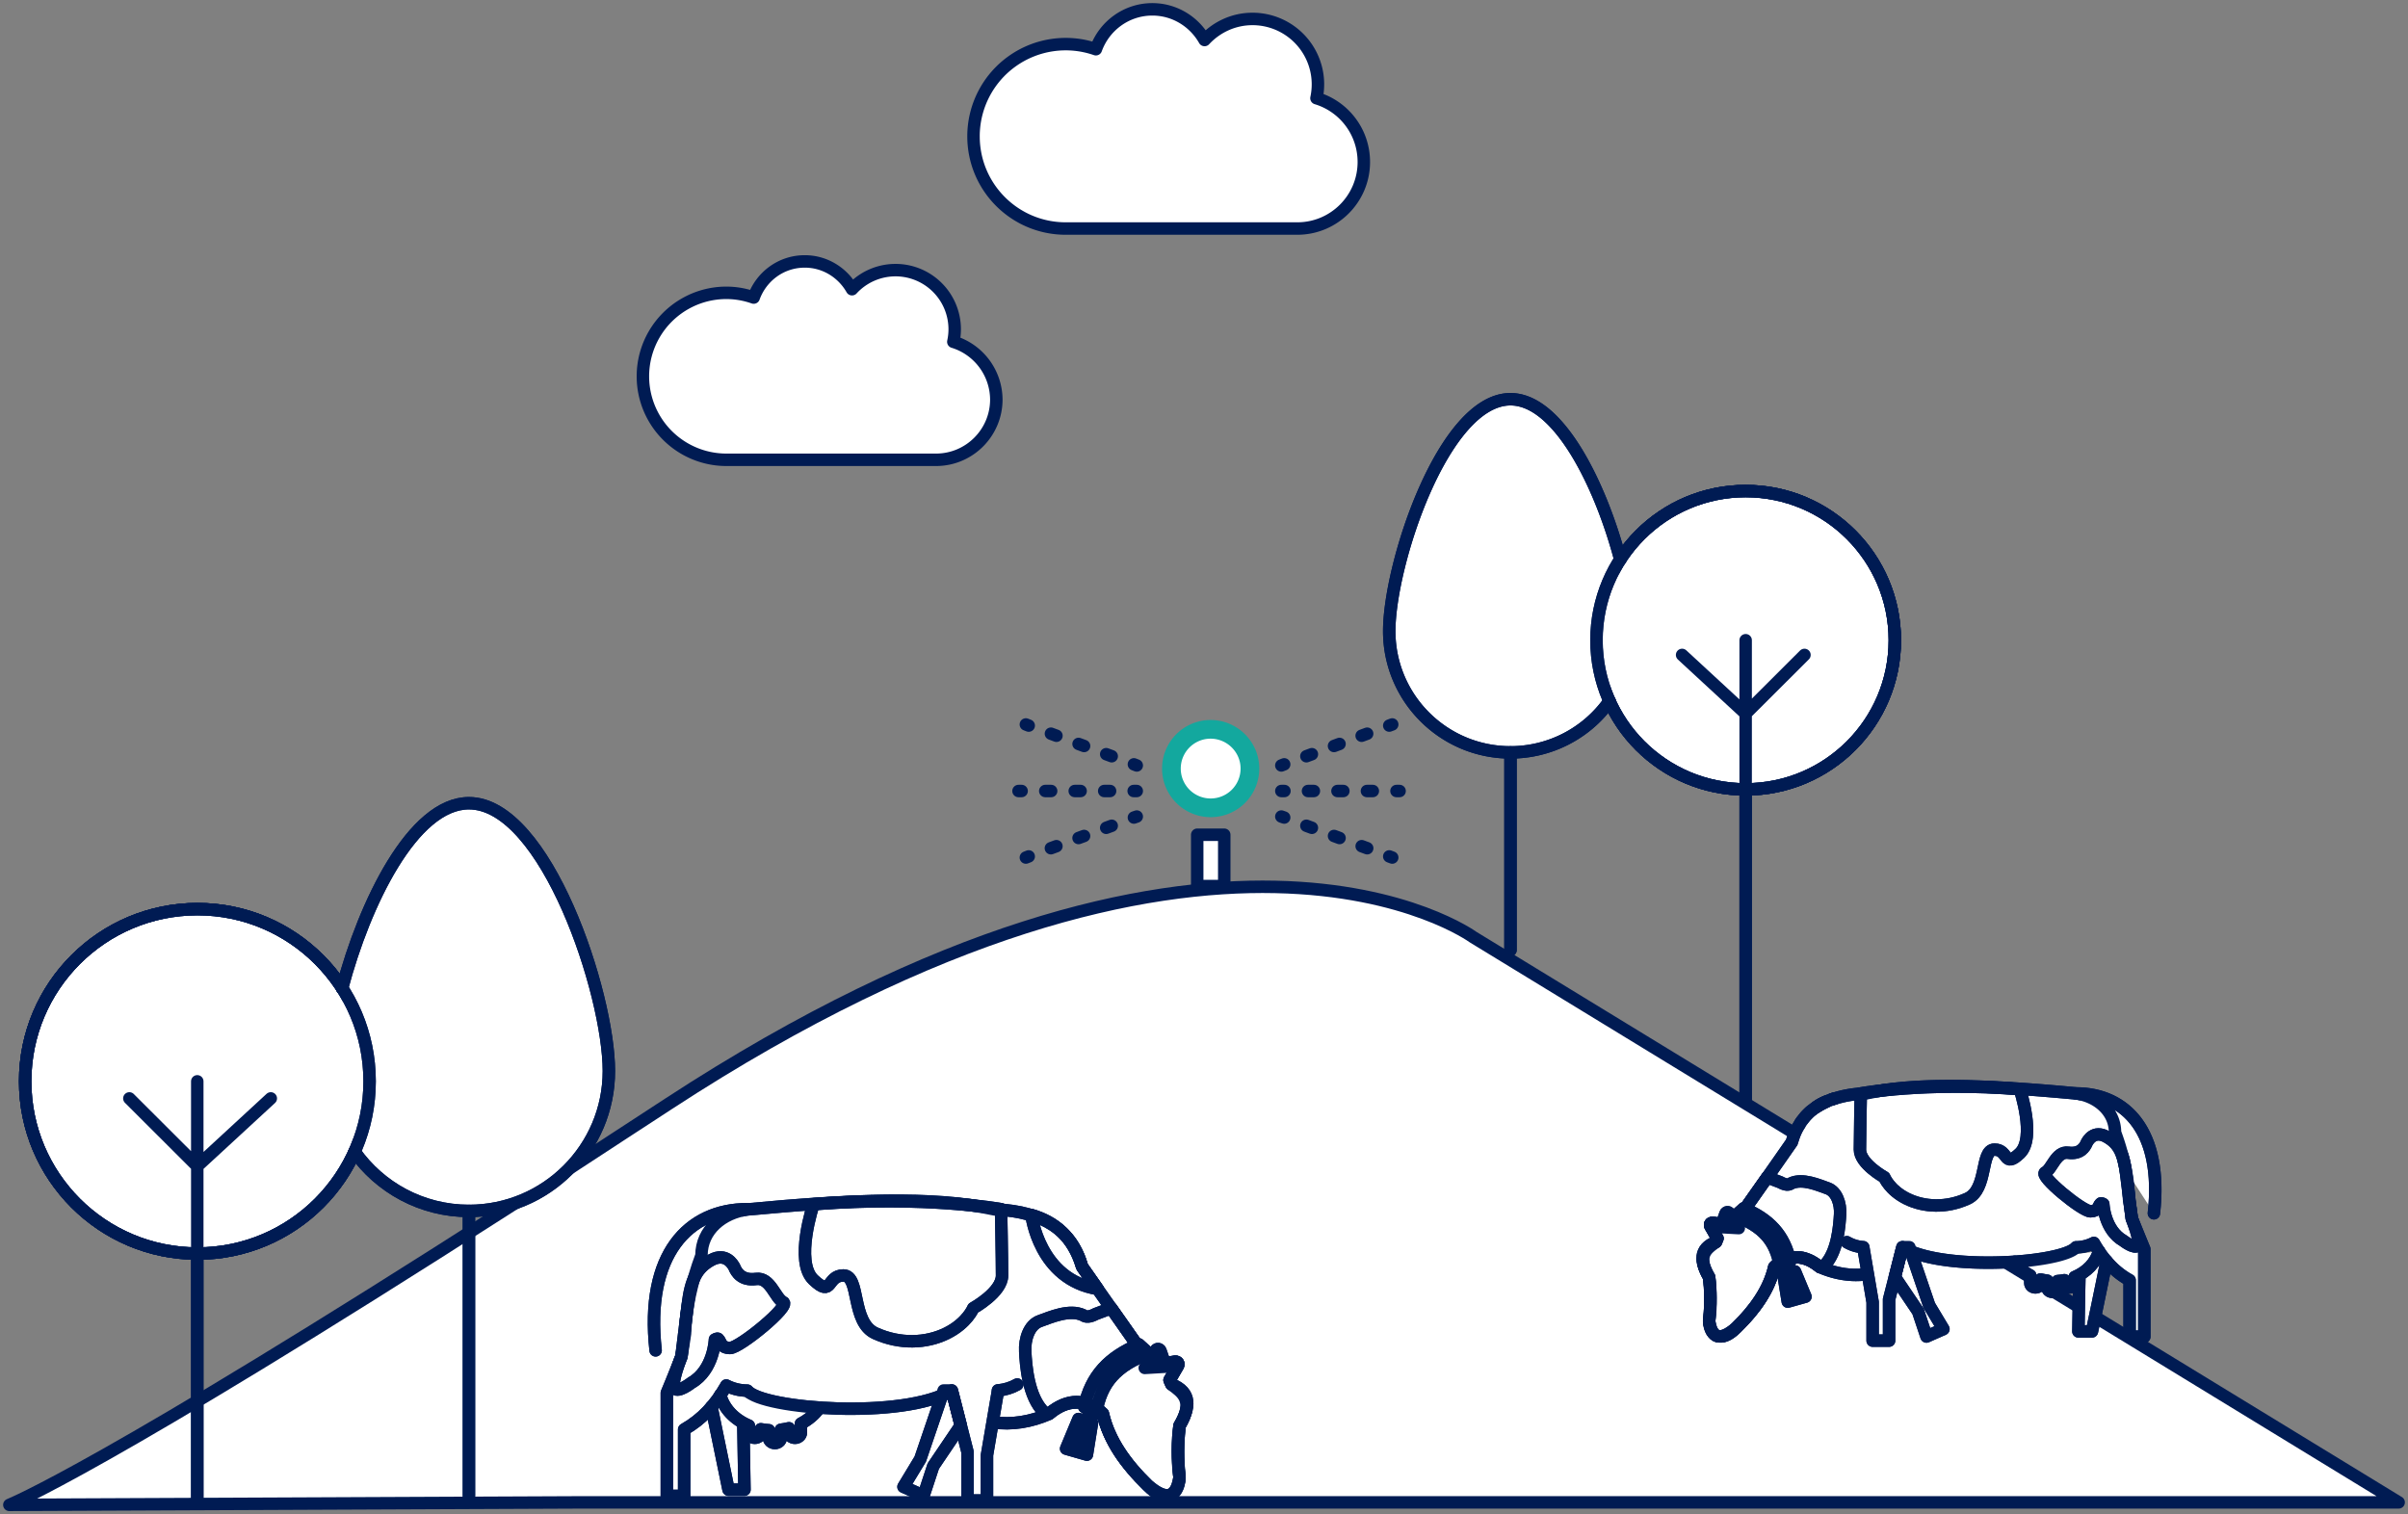 <svg version="1.1" id="prefix__Layer_1" xmlns="http://www.w3.org/2000/svg" xmlns:xlink="http://www.w3.org/1999/xlink" x="0" y="0" viewBox="0 0 193.23 121.52" xml:space="preserve"><rect x="0" y="0" width="193.23" height="121.52" fill="#808080" stroke="none"/><style></style><defs><path id="prefix__SVGID_1_" d="M0 0h193.23v121.52H0z"/></defs><clipPath id="prefix__SVGID_00000066517391832753278890000005667591640165868982_"><use xlink:href="#prefix__SVGID_1_" overflow="visible"/></clipPath><path d="M172.07 108.1l20.41 12.47H46.56l-45.81.2s7.31-2.86 40.24-23.99l4.73-3.02c2.51-1.65 5.14-3.35 7.92-5.17C97.41 60.01 118.2 75.2 118.2 75.2l26.22 16.01v.01l27.65 16.88z" clip-path="url(#prefix__SVGID_00000066517391832753278890000005667591640165868982_)" fill="#fff"/><path d="M172.07 108.1l20.41 12.47H46.56l-45.81.2s7.31-2.86 40.24-23.99l4.73-3.02c2.51-1.65 5.14-3.35 7.92-5.17C97.41 60.01 118.2 75.2 118.2 75.2l26.22 16.01v.01l27.65 16.88z" clip-path="url(#prefix__SVGID_00000066517391832753278890000005667591640165868982_)" fill="none" stroke="#001b53" stroke-linecap="round" stroke-linejoin="round" stroke-miterlimit="10"/><path d="M152.05 51.38c0 6.61-5.36 11.97-11.97 11.97s-11.97-5.36-11.97-11.97 5.36-11.97 11.97-11.97 11.97 5.36 11.97 11.97" clip-path="url(#prefix__SVGID_00000066517391832753278890000005667591640165868982_)" fill="#fff"/><circle cx="140.08" cy="51.38" r="11.97" clip-path="url(#prefix__SVGID_00000066517391832753278890000005667591640165868982_)" fill="none" stroke="#001b53" stroke-linecap="round" stroke-linejoin="round" stroke-miterlimit="10"/><path clip-path="url(#prefix__SVGID_00000066517391832753278890000005667591640165868982_)" fill="#fff" d="M140.08 51.38V88.2"/><path clip-path="url(#prefix__SVGID_00000066517391832753278890000005667591640165868982_)" fill="none" stroke="#001b53" stroke-linecap="round" stroke-linejoin="round" stroke-miterlimit="10" d="M140.08 51.38V88.2"/><path clip-path="url(#prefix__SVGID_00000066517391832753278890000005667591640165868982_)" fill="#fff" d="M134.98 52.56l5.1 4.71"/><path clip-path="url(#prefix__SVGID_00000066517391832753278890000005667591640165868982_)" fill="none" stroke="#001b53" stroke-linecap="round" stroke-linejoin="round" stroke-miterlimit="10" d="M134.98 52.56l5.1 4.71"/><path clip-path="url(#prefix__SVGID_00000066517391832753278890000005667591640165868982_)" fill="#fff" d="M144.8 52.56l-4.72 4.71"/><path clip-path="url(#prefix__SVGID_00000066517391832753278890000005667591640165868982_)" fill="none" stroke="#001b53" stroke-linecap="round" stroke-linejoin="round" stroke-miterlimit="10" d="M144.8 52.56l-4.72 4.71"/><path clip-path="url(#prefix__SVGID_00000066517391832753278890000005667591640165868982_)" fill="#fff" d="M121.21 60.38v15.87"/><path clip-path="url(#prefix__SVGID_00000066517391832753278890000005667591640165868982_)" fill="none" stroke="#001b53" stroke-linecap="round" stroke-linejoin="round" stroke-miterlimit="10" d="M121.21 60.38v15.87"/><path d="M152.05 51.38c0 6.61-5.36 11.97-11.97 11.97s-11.97-5.36-11.97-11.97 5.36-11.97 11.97-11.97 11.97 5.36 11.97 11.97" clip-path="url(#prefix__SVGID_00000066517391832753278890000005667591640165868982_)" fill="#fff"/><circle cx="140.08" cy="51.38" r="11.97" clip-path="url(#prefix__SVGID_00000066517391832753278890000005667591640165868982_)" fill="none" stroke="#001b53" stroke-linecap="round" stroke-linejoin="round" stroke-miterlimit="10"/><path d="M129.16 56.26a9.727 9.727 0 01-7.95 4.12c-5.37 0-9.73-4.35-9.73-9.73s4.35-18.61 9.73-18.61c3.9 0 7.26 6.98 8.81 12.86" clip-path="url(#prefix__SVGID_00000066517391832753278890000005667591640165868982_)" fill="#fff"/><path d="M129.16 56.26a9.727 9.727 0 01-7.95 4.12c-5.37 0-9.73-4.35-9.73-9.73s4.35-18.61 9.73-18.61c3.9 0 7.26 6.98 8.81 12.86" clip-path="url(#prefix__SVGID_00000066517391832753278890000005667591640165868982_)" fill="none" stroke="#001b53" stroke-linecap="round" stroke-linejoin="round" stroke-miterlimit="10"/><path d="M76.5 27.43c.07-.32.11-.66.11-1a4.748 4.748 0 00-8.24-3.22c-.75-1.32-2.16-2.23-3.79-2.23-1.9 0-3.49 1.21-4.1 2.9a6.63 6.63 0 00-2.19-.38 6.7 6.7 0 000 13.4h16.82c2.67 0 4.84-2.17 4.84-4.84a4.88 4.88 0 00-3.45-4.63" clip-path="url(#prefix__SVGID_00000066517391832753278890000005667591640165868982_)" fill="#fff"/><path d="M76.5 27.43c.07-.32.11-.66.11-1a4.748 4.748 0 00-8.24-3.22c-.75-1.32-2.16-2.23-3.79-2.23-1.9 0-3.49 1.21-4.1 2.9a6.63 6.63 0 00-2.19-.38 6.7 6.7 0 000 13.4h16.82c2.67 0 4.84-2.17 4.84-4.84a4.88 4.88 0 00-3.45-4.63z" clip-path="url(#prefix__SVGID_00000066517391832753278890000005667591640165868982_)" fill="none" stroke="#001b53" stroke-linecap="round" stroke-linejoin="round" stroke-miterlimit="10"/><path d="M105.64 7.88a5.25 5.25 0 00-5.13-6.36c-1.53 0-2.89.66-3.85 1.69-.83-1.46-2.39-2.46-4.19-2.46-2.09 0-3.86 1.34-4.53 3.2a7.396 7.396 0 00-9.82 6.99c0 4.09 3.31 7.4 7.4 7.4h18.58c2.95 0 5.34-2.39 5.34-5.34 0-2.42-1.6-4.46-3.8-5.12" clip-path="url(#prefix__SVGID_00000066517391832753278890000005667591640165868982_)" fill="#fff"/><path d="M105.64 7.88a5.25 5.25 0 00-5.13-6.36c-1.53 0-2.89.66-3.85 1.69-.83-1.46-2.39-2.46-4.19-2.46-2.09 0-3.86 1.34-4.53 3.2a7.396 7.396 0 00-9.82 6.99c0 4.09 3.31 7.4 7.4 7.4h18.58c2.95 0 5.34-2.39 5.34-5.34 0-2.42-1.6-4.46-3.8-5.12z" clip-path="url(#prefix__SVGID_00000066517391832753278890000005667591640165868982_)" fill="none" stroke="#001b53" stroke-linecap="round" stroke-linejoin="round" stroke-miterlimit="10"/><circle cx="140.08" cy="51.38" r="11.97" clip-path="url(#prefix__SVGID_00000066517391832753278890000005667591640165868982_)" fill="none" stroke="#001b53" stroke-linecap="round" stroke-linejoin="round" stroke-miterlimit="10"/><path clip-path="url(#prefix__SVGID_00000066517391832753278890000005667591640165868982_)" fill="none" stroke="#001b53" stroke-linecap="round" stroke-linejoin="round" stroke-miterlimit="10" d="M140.08 51.38V88.2M134.98 52.56l5.1 4.71M144.8 52.56l-4.72 4.71M121.21 60.38v15.87"/><circle cx="140.08" cy="51.38" r="11.97" clip-path="url(#prefix__SVGID_00000066517391832753278890000005667591640165868982_)" fill="none" stroke="#001b53" stroke-linecap="round" stroke-linejoin="round" stroke-miterlimit="10"/><path d="M129.16 56.26a9.727 9.727 0 01-7.95 4.12c-5.37 0-9.73-4.35-9.73-9.73s4.35-18.61 9.73-18.61c3.9 0 7.26 6.98 8.81 12.86" clip-path="url(#prefix__SVGID_00000066517391832753278890000005667591640165868982_)" fill="none" stroke="#001b53" stroke-linecap="round" stroke-linejoin="round" stroke-miterlimit="10"/><path d="M93.56 109.68l-.44-1.28c-.06-.16-.28-.19-.37-.04l-.89 1.42 1.7-.1z" clip-path="url(#prefix__SVGID_00000066517391832753278890000005667591640165868982_)" fill="#fff"/><path d="M93.56 109.68l-.44-1.28c-.06-.16-.28-.19-.37-.04l-.89 1.42 1.7-.1z" clip-path="url(#prefix__SVGID_00000066517391832753278890000005667591640165868982_)" fill="none" stroke="#001b53" stroke-linecap="round" stroke-linejoin="round" stroke-miterlimit="10"/><path clip-path="url(#prefix__SVGID_00000066517391832753278890000005667591640165868982_)" fill="#fff" d="M75.72 111.59l-1.87 5.5-1.35 2.23 1.61.71.78-2.37 2.21-3.27-.72-2.8z"/><path clip-path="url(#prefix__SVGID_00000066517391832753278890000005667591640165868982_)" fill="none" stroke="#001b53" stroke-linecap="round" stroke-linejoin="round" stroke-miterlimit="10" d="M75.72 111.59l-1.87 5.5-1.35 2.23 1.61.71.78-2.37 2.21-3.27-.72-2.8z"/><path clip-path="url(#prefix__SVGID_00000066517391832753278890000005667591640165868982_)" fill="#fff" d="M57.09 112.89l1.37 6.66h1.28l-.09-5.15"/><path clip-path="url(#prefix__SVGID_00000066517391832753278890000005667591640165868982_)" fill="none" stroke="#001b53" stroke-linecap="round" stroke-linejoin="round" stroke-miterlimit="10" d="M57.09 112.89l1.37 6.66h1.28l-.09-5.15"/><path d="M81.63 111.11c-.46.26-.99.43-1.55.47l-.03.22-.85 4.98v3.64h-1.56v-3.89l-1.18-4.63-.08-.3c-3.91 2.34-15.19 1.49-16.41 0-.61 0-1.19-.15-1.69-.41l-.03.06c-.86 1.5-1.92 2.66-3.35 3.47v5.33h-1.39v-8.27s.66-1.58 1.18-2.91l.28-1.84c.07-2.05.52-4.14 1.32-6.28 0-2.04 1.7-3.42 3.69-3.69 8.12-.76 14.85-1.09 19.84 0h.13c3.77.2 6.08 1.65 6.89 4.62l4.84 6.9.3.42.69.54 1.65-.25c.17-.03.29.16.21.31l-.68 1.17.15.34c.89.66 1.85 1.28.65 3.32-.14 1.41-.2 2.81 0 4.16-.1 1.6-1.25 1.98-2.55.63-1.77-1.73-3.1-3.57-3.6-5.75l-.15-.16s-1.85-1.81-4.16.16c-1.46.63-2.97.9-4.54.67" clip-path="url(#prefix__SVGID_00000066517391832753278890000005667591640165868982_)" fill="#fff"/><path d="M81.63 111.11c-.46.26-.99.43-1.55.47l-.03.22-.85 4.98v3.64h-1.56v-3.89l-1.18-4.63-.08-.3c-3.91 2.34-15.19 1.49-16.41 0-.61 0-1.19-.15-1.69-.41l-.03.06c-.86 1.5-1.92 2.66-3.35 3.47v5.33h-1.39v-8.27s.66-1.58 1.18-2.91l.28-1.84c.07-2.05.52-4.14 1.32-6.28 0-2.04 1.7-3.42 3.69-3.69 8.12-.76 14.85-1.09 19.84 0h.13c3.77.2 6.08 1.65 6.89 4.62l4.84 6.9.3.42.69.54 1.65-.25c.17-.03.29.16.21.31l-.68 1.17.15.34c.89.66 1.85 1.28.65 3.32-.14 1.41-.2 2.81 0 4.16-.1 1.6-1.25 1.98-2.55.63-1.77-1.73-3.1-3.57-3.6-5.75l-.15-.16s-1.85-1.81-4.16.16c-1.46.63-2.97.9-4.54.67" clip-path="url(#prefix__SVGID_00000066517391832753278890000005667591640165868982_)" fill="none" stroke="#001b53" stroke-linecap="round" stroke-linejoin="round" stroke-miterlimit="10"/><path d="M59.97 97.04c-4.73 0-8.22 3.61-7.36 11.33" clip-path="url(#prefix__SVGID_00000066517391832753278890000005667591640165868982_)" fill="#fff"/><path d="M59.97 97.04c-4.73 0-8.22 3.61-7.36 11.33" clip-path="url(#prefix__SVGID_00000066517391832753278890000005667591640165868982_)" fill="none" stroke="#001b53" stroke-linecap="round" stroke-linejoin="round" stroke-miterlimit="10"/><path d="M54.12 111.43c.32.36 1.35-.45 1.35-.45 1.82-1.04 1.9-3.48 1.9-3.48s.18-.12.26-.05c.23.21.18.72.95.73.77.01 4.91-3.39 4.27-3.68-.64-.29-1.03-2.02-2.18-1.86-1.16.16-1.58-.54-1.74-.94-.12-.24-.69-1.21-1.85-.58-1.16.63-1.64 1.56-1.89 3.57s-.51 4.17-.51 4.17-.88 2.22-.56 2.57" clip-path="url(#prefix__SVGID_00000066517391832753278890000005667591640165868982_)" fill="#fff"/><path d="M54.12 111.43c.32.36 1.35-.45 1.35-.45 1.82-1.04 1.9-3.48 1.9-3.48s.18-.12.26-.05c.23.21.18.72.95.73.77.01 4.91-3.39 4.27-3.68-.64-.29-1.03-2.02-2.18-1.86-1.16.16-1.58-.54-1.74-.94-.12-.24-.69-1.21-1.85-.58-1.16.63-1.64 1.56-1.89 3.57s-.51 4.17-.51 4.17-.88 2.22-.56 2.57z" clip-path="url(#prefix__SVGID_00000066517391832753278890000005667591640165868982_)" fill="none" stroke="#001b53" stroke-linecap="round" stroke-linejoin="round" stroke-miterlimit="10"/><path d="M83.8 113.35c-1.31-1.22-1.48-3.88-1.53-4.88-.06-1 .32-2.15 1.17-2.45.85-.3 2.38-.99 3.48-.47.21.16.52.16 1.01-.1l1.24-.47 2.81 4 .69.54 1.65-.25c.23.03.26.15.21.31l-.68 1.17.15.34c1.63.64 1.51 1.86.65 3.32-.18 1.24-.16 2.64 0 4.15-.24 1.59-1.02 1.96-2.55.63-1.78-1.73-3.11-3.6-3.6-5.75-1.39-1.24-2.83-1.22-4.31 0l-.39-.09z" clip-path="url(#prefix__SVGID_00000066517391832753278890000005667591640165868982_)" fill="#fff"/><path d="M83.8 113.35c-1.31-1.22-1.48-3.88-1.53-4.88-.06-1 .32-2.15 1.17-2.45.85-.3 2.38-.99 3.48-.47.21.16.52.16 1.01-.1l1.24-.47 2.81 4 .69.54 1.65-.25c.23.03.26.15.21.31l-.68 1.17.15.34c1.63.64 1.51 1.86.65 3.32-.18 1.24-.16 2.64 0 4.15-.24 1.59-1.02 1.96-2.55.63-1.78-1.73-3.11-3.6-3.6-5.75-1.39-1.24-2.83-1.22-4.31 0l-.39-.09z" clip-path="url(#prefix__SVGID_00000066517391832753278890000005667591640165868982_)" fill="none" stroke="#001b53" stroke-linecap="round" stroke-linejoin="round" stroke-miterlimit="10"/><path d="M82.77 97.51s.6 5.18 5.31 5.93l-1.25-1.79c-.72-2.39-2.19-3.6-4.06-4.14" clip-path="url(#prefix__SVGID_00000066517391832753278890000005667591640165868982_)" fill="#fff"/><path d="M82.77 97.51s.6 5.18 5.31 5.93l-1.25-1.79c-.72-2.39-2.19-3.6-4.06-4.14z" clip-path="url(#prefix__SVGID_00000066517391832753278890000005667591640165868982_)" fill="none" stroke="#001b53" stroke-linecap="round" stroke-linejoin="round" stroke-miterlimit="10"/><path clip-path="url(#prefix__SVGID_00000066517391832753278890000005667591640165868982_)" fill="#fff" d="M87.22 116.74l-1.67-.48.99-2.38 1.09.31z"/><path clip-path="url(#prefix__SVGID_00000066517391832753278890000005667591640165868982_)" fill="none" stroke="#001b53" stroke-linecap="round" stroke-linejoin="round" stroke-miterlimit="10" d="M87.22 116.74l-1.67-.48.99-2.38 1.09.31z"/><path d="M92.19 108.62c-2.56.98-3.84 2.3-4.24 4.83l-.95-.54c.54-2.54 2-4.01 4.39-5.02l.8.73z" clip-path="url(#prefix__SVGID_00000066517391832753278890000005667591640165868982_)" fill="#fff"/><path d="M92.19 108.62c-2.56.98-3.84 2.3-4.24 4.83l-.95-.54c.54-2.54 2-4.01 4.39-5.02l.8.73z" clip-path="url(#prefix__SVGID_00000066517391832753278890000005667591640165868982_)" fill="none" stroke="#001b53" stroke-linecap="round" stroke-linejoin="round" stroke-miterlimit="10"/><path clip-path="url(#prefix__SVGID_00000066517391832753278890000005667591640165868982_)" fill="#fff" d="M87.48 113.2l-.32.86"/><path clip-path="url(#prefix__SVGID_00000066517391832753278890000005667591640165868982_)" fill="none" stroke="#001b53" stroke-linecap="round" stroke-linejoin="round" stroke-miterlimit="10" d="M87.48 113.2l-.32.86"/><path d="M65.28 96.64s-1.55 4.61 0 6.07 1.03-.35 2.4-.35.6 3.75 2.56 4.64c1.96.89 4.08.82 5.73 0s2.13-2.02 2.13-2.02 2.31-1.27 2.31-2.62-.08-5.32-.08-5.32-6.05-1.11-15.05-.4" clip-path="url(#prefix__SVGID_00000066517391832753278890000005667591640165868982_)" fill="#fff"/><path d="M65.28 96.64s-1.55 4.61 0 6.07 1.03-.35 2.4-.35.6 3.75 2.56 4.64c1.96.89 4.08.82 5.73 0s2.13-2.02 2.13-2.02 2.31-1.27 2.31-2.62-.08-5.32-.08-5.32-6.05-1.11-15.05-.4z" clip-path="url(#prefix__SVGID_00000066517391832753278890000005667591640165868982_)" fill="none" stroke="#001b53" stroke-linecap="round" stroke-linejoin="round" stroke-miterlimit="10"/><path d="M57.8 111.96c.28 1.08 1.14 1.97 2.29 2.45v.56c0 .23.22.42.48.42s.48-.19.48-.42v-.27c.21.04.43.07.65.08v.61c0 .23.22.42.48.42s.48-.19.48-.42v-.65c.22-.03.44-.07.65-.12v.35c0 .23.22.42.48.42s.48-.19.48-.42v-.72c.61-.32 1.13-.76 1.49-1.28" clip-path="url(#prefix__SVGID_00000066517391832753278890000005667591640165868982_)" fill="#fff"/><path d="M57.8 111.96c.28 1.08 1.14 1.97 2.29 2.45v.56c0 .23.22.42.48.42s.48-.19.48-.42v-.27c.21.04.43.07.65.08v.61c0 .23.22.42.48.42s.48-.19.48-.42v-.65c.22-.03.44-.07.65-.12v.35c0 .23.22.42.48.42s.48-.19.48-.42v-.72c.61-.32 1.13-.76 1.49-1.28M93.56 109.68l-.44-1.28c-.06-.16-.28-.19-.37-.04l-.89 1.42 1.7-.1zM75.72 111.59l-1.87 5.5-1.35 2.23 1.61.71.78-2.37 2.21-3.27-.72-2.8z" clip-path="url(#prefix__SVGID_00000066517391832753278890000005667591640165868982_)" fill="none" stroke="#001b53" stroke-linecap="round" stroke-linejoin="round" stroke-miterlimit="10"/><path clip-path="url(#prefix__SVGID_00000066517391832753278890000005667591640165868982_)" fill="none" stroke="#001b53" stroke-linecap="round" stroke-linejoin="round" stroke-miterlimit="10" d="M57.09 112.89l1.37 6.66h1.28l-.09-5.15"/><path d="M81.63 111.11c-.46.26-.99.43-1.55.47l-.03.22-.85 4.98v3.64h-1.56v-3.89l-1.18-4.63-.08-.3c-3.91 2.34-15.19 1.49-16.41 0-.61 0-1.19-.15-1.69-.41l-.03.06c-.86 1.5-1.92 2.66-3.35 3.47v5.33h-1.39v-8.27s.66-1.58 1.18-2.91l.28-1.84c.07-2.05.52-4.14 1.32-6.28 0-2.04 1.7-3.42 3.69-3.69 8.12-.76 14.85-1.09 19.84 0h.13c3.77.2 6.08 1.65 6.89 4.62l4.84 6.9.3.42.69.54 1.65-.25c.17-.03.29.16.21.31l-.68 1.17.15.34c.89.66 1.85 1.28.65 3.32-.14 1.41-.2 2.81 0 4.16-.1 1.6-1.25 1.98-2.55.63-1.77-1.73-3.1-3.57-3.6-5.75l-.15-.16s-1.85-1.81-4.16.16c-1.46.63-2.97.9-4.54.67M59.97 97.04c-4.73 0-8.22 3.61-7.36 11.33" clip-path="url(#prefix__SVGID_00000066517391832753278890000005667591640165868982_)" fill="none" stroke="#001b53" stroke-linecap="round" stroke-linejoin="round" stroke-miterlimit="10"/><path d="M54.12 111.43c.32.36 1.35-.45 1.35-.45 1.82-1.04 1.9-3.48 1.9-3.48s.18-.12.26-.05c.23.21.18.72.95.73.77.01 4.91-3.39 4.27-3.68-.64-.29-1.03-2.02-2.18-1.86-1.16.16-1.58-.54-1.74-.94-.12-.24-.69-1.21-1.85-.58-1.16.63-1.64 1.56-1.89 3.57s-.51 4.17-.51 4.17-.88 2.22-.56 2.57zM83.8 113.35c-1.31-1.22-1.48-3.88-1.53-4.88-.06-1 .32-2.15 1.17-2.45.85-.3 2.38-.99 3.48-.47.21.16.52.16 1.01-.1l1.24-.47 2.81 4 .69.54 1.65-.25c.23.03.26.15.21.31l-.68 1.17.15.34c1.63.64 1.51 1.86.65 3.32-.18 1.24-.16 2.64 0 4.15-.24 1.59-1.02 1.96-2.55.63-1.78-1.73-3.11-3.6-3.6-5.75-1.39-1.24-2.83-1.22-4.31 0l-.39-.09zM82.77 97.51s.6 5.18 5.31 5.93l-1.25-1.79c-.72-2.39-2.19-3.6-4.06-4.14z" clip-path="url(#prefix__SVGID_00000066517391832753278890000005667591640165868982_)" fill="none" stroke="#001b53" stroke-linecap="round" stroke-linejoin="round" stroke-miterlimit="10"/><path clip-path="url(#prefix__SVGID_00000066517391832753278890000005667591640165868982_)" fill="#001b53" stroke="#001b53" stroke-linecap="round" stroke-linejoin="round" stroke-miterlimit="10" d="M87.22 116.74l-1.67-.48.99-2.38 1.09.31z"/><path d="M92.19 108.62c-2.56.98-3.84 2.3-4.24 4.83l-.95-.54c.54-2.54 2-4.01 4.39-5.02l.8.73zM87.48 113.2l-.32.86M65.28 96.64s-1.55 4.61 0 6.07 1.03-.35 2.4-.35.6 3.75 2.56 4.64c1.96.89 4.08.82 5.73 0s2.13-2.02 2.13-2.02 2.31-1.27 2.31-2.62-.08-5.32-.08-5.32-6.05-1.11-15.05-.4zM57.8 111.96c.28 1.08 1.14 1.97 2.29 2.45v.56c0 .23.22.42.48.42s.48-.19.48-.42v-.27c.21.04.43.07.65.08v.61c0 .23.22.42.48.42s.48-.19.48-.42v-.65c.22-.03.44-.07.65-.12v.35c0 .23.22.42.48.42s.48-.19.48-.42v-.72c.61-.32 1.13-.76 1.49-1.28" clip-path="url(#prefix__SVGID_00000066517391832753278890000005667591640165868982_)" fill="none" stroke="#001b53" stroke-linecap="round" stroke-linejoin="round" stroke-miterlimit="10"/><path d="M138.08 98.48l.38-1.08c.05-.14.24-.16.31-.04l.76 1.2-1.45-.08z" clip-path="url(#prefix__SVGID_00000066517391832753278890000005667591640165868982_)" fill="#fff"/><path d="M138.08 98.48l.38-1.08c.05-.14.24-.16.31-.04l.76 1.2-1.45-.08z" clip-path="url(#prefix__SVGID_00000066517391832753278890000005667591640165868982_)" fill="none" stroke="#001b53" stroke-linecap="round" stroke-linejoin="round" stroke-miterlimit="10"/><path clip-path="url(#prefix__SVGID_00000066517391832753278890000005667591640165868982_)" fill="#fff" d="M153.22 100.09l1.59 4.67 1.14 1.9-1.36.6-.67-2.01-1.87-2.77.61-2.39z"/><path clip-path="url(#prefix__SVGID_00000066517391832753278890000005667591640165868982_)" fill="none" stroke="#001b53" stroke-linecap="round" stroke-linejoin="round" stroke-miterlimit="10" d="M153.22 100.09l1.59 4.67 1.14 1.9-1.36.6-.67-2.01-1.87-2.77.61-2.39z"/><path clip-path="url(#prefix__SVGID_00000066517391832753278890000005667591640165868982_)" fill="#fff" d="M166.86 102.48l-.03 1.43-.05 2.94h1.09l.43-2.05.74-3.59"/><path clip-path="url(#prefix__SVGID_00000066517391832753278890000005667591640165868982_)" fill="none" stroke="#001b53" stroke-linecap="round" stroke-linejoin="round" stroke-miterlimit="10" d="M166.86 102.48l-.03 1.43-.05 2.94h1.09l.43-2.05.74-3.59"/><path d="M149.88 102.25c-1.33.19-2.61-.03-3.85-.57a4.93 4.93 0 00-.71-.48c-.08-.04-.15-.08-.22-.1-.08-.03-.16-.06-.25-.09a.977.977 0 00-.23-.06c-.15-.03-.31-.05-.46-.05-.11 0-.22.01-.32.03-.08.01-.17.02-.25.05-.35.08-.62.22-.81.35-.18.11-.28.21-.28.21l-.13.14a7.573 7.573 0 01-.75 1.96c-.57 1.04-1.36 2-2.3 2.92-.48.5-.94.72-1.31.69a.62.62 0 01-.35-.1c-.04-.02-.07-.05-.1-.08-.23-.2-.38-.56-.41-1.05.09-.57.12-1.16.1-1.75 0-.59-.04-1.17-.1-1.77-.08-.14-.16-.28-.22-.42-.66-1.41.07-1.89.77-2.4l.12-.29-.57-.99c-.02-.06-.03-.12-.01-.16.01-.02.02-.04.04-.05l.01-.01c.03-.03.08-.05.14-.04l.73.11.67.1.37-.29.22-.17.13-.19.48-.68 1.78-2.53.91-1.3 1.06-1.52c.05-.16.1-.31.15-.46.11-.31.25-.61.42-.88.03-.04.05-.08.07-.11v-.01c.07-.13.16-.25.26-.37.05-.07.1-.13.15-.19.08-.1.17-.19.26-.28.11-.11.23-.22.35-.3.1-.08.21-.16.33-.24.24-.16.51-.3.79-.43.15-.06.29-.12.44-.17.08-.03.15-.05.23-.07.62-.2 1.31-.33 2.08-.39.11-.01.22-.01.33-.02h.1c.38-.08.76-.15 1.16-.22.03 0 .06-.01.09-.01 4.09-.63 9.36-.35 15.6.23 1.68.23 3.13 1.41 3.13 3.13.22.59.41 1.18.56 1.76.01.01.01.02.02.04.14.52.25 1.04.34 1.56 0 .02 0 .04.01.06.06.35.1.7.13 1.06.03.29.05.57.06.86l.19 1.25.03.23c.01.05.01.08.01.08s.05.13.13.33c.42 1.04.87 2.14.87 2.14v7.02h-1.18v-4.53c-.72-.4-1.33-.91-1.85-1.53a7.02 7.02 0 01-.61-.8c-.13-.19-.26-.4-.38-.61l-.03-.05c-.43.22-.92.35-1.43.35-.41.49-2.09.9-4.19 1.1-3 .28-6.85.15-9.07-.77-.24-.1-.47-.21-.67-.33l-.07.25-.54 2.13-.46 1.8v3.31h-1.32v-3.09l-.72-4.23-.03-.18c-.48-.03-.92-.17-1.32-.4" clip-path="url(#prefix__SVGID_00000066517391832753278890000005667591640165868982_)" fill="#fff"/><path d="M149.88 102.25c-1.33.19-2.61-.03-3.85-.57a4.93 4.93 0 00-.71-.48c-.08-.04-.15-.08-.22-.1-.08-.03-.16-.06-.25-.09a.977.977 0 00-.23-.06c-.15-.03-.31-.05-.46-.05-.11 0-.22.01-.32.03-.08.01-.17.02-.25.05-.35.08-.62.22-.81.35-.18.11-.28.21-.28.21l-.13.14a7.573 7.573 0 01-.75 1.96c-.57 1.04-1.36 2-2.3 2.92-.48.5-.94.72-1.31.69a.62.62 0 01-.35-.1c-.04-.02-.07-.05-.1-.08-.23-.2-.38-.56-.41-1.05.09-.57.12-1.16.1-1.75 0-.59-.04-1.17-.1-1.77-.08-.14-.16-.28-.22-.42-.66-1.41.07-1.89.77-2.4l.12-.29-.57-.99c-.02-.06-.03-.12-.01-.16.01-.02.02-.04.04-.05l.01-.01c.03-.03.08-.05.14-.04l.73.11.67.1.37-.29.22-.17.13-.19.48-.68 1.78-2.53.91-1.3 1.06-1.52c.05-.16.1-.31.15-.46.11-.31.25-.61.42-.88.03-.04.05-.08.07-.11v-.01c.07-.13.16-.25.26-.37.05-.07.1-.13.15-.19.08-.1.17-.19.26-.28.11-.11.23-.22.35-.3.1-.08.21-.16.33-.24.24-.16.51-.3.79-.43.15-.06.29-.12.44-.17.08-.03.15-.05.23-.07.62-.2 1.31-.33 2.08-.39.11-.01.22-.01.33-.02h.1c.38-.08.76-.15 1.16-.22.03 0 .06-.01.09-.01 4.09-.63 9.36-.35 15.6.23 1.68.23 3.13 1.41 3.13 3.13.22.59.41 1.18.56 1.76.01.01.01.02.02.04.14.52.25 1.04.34 1.56 0 .02 0 .04.01.06.06.35.1.7.13 1.06.03.29.05.57.06.86l.19 1.25.03.23c.01.05.01.08.01.08s.05.13.13.33c.42 1.04.87 2.14.87 2.14v7.02h-1.18v-4.53c-.72-.4-1.33-.91-1.85-1.53a7.02 7.02 0 01-.61-.8c-.13-.19-.26-.4-.38-.61l-.03-.05c-.43.22-.92.35-1.43.35-.41.49-2.09.9-4.19 1.1-3 .28-6.85.15-9.07-.77-.24-.1-.47-.21-.67-.33l-.07.25-.54 2.13-.46 1.8v3.31h-1.32v-3.09l-.72-4.23-.03-.18c-.48-.03-.92-.17-1.32-.4" clip-path="url(#prefix__SVGID_00000066517391832753278890000005667591640165868982_)" fill="none" stroke="#001b53" stroke-linecap="round" stroke-linejoin="round" stroke-miterlimit="10"/><path d="M166.59 87.75c4.01 0 6.98 3.07 6.25 9.62" clip-path="url(#prefix__SVGID_00000066517391832753278890000005667591640165868982_)" fill="#fff"/><path d="M166.59 87.75c4.01 0 6.98 3.07 6.25 9.62" clip-path="url(#prefix__SVGID_00000066517391832753278890000005667591640165868982_)" fill="none" stroke="#001b53" stroke-linecap="round" stroke-linejoin="round" stroke-miterlimit="10"/><path d="M171.55 99.96c-.27.3-1.15-.38-1.15-.38-1.54-.88-1.62-2.95-1.62-2.95s-.16-.1-.22-.04c-.19.18-.15.61-.81.62-.66.01-4.17-2.87-3.63-3.12s.87-1.72 1.85-1.58c.98.14 1.34-.46 1.48-.8.1-.2.59-1.03 1.57-.49.98.54 1.39 1.32 1.6 3.03.21 1.7.44 3.54.44 3.54s.76 1.87.49 2.17" clip-path="url(#prefix__SVGID_00000066517391832753278890000005667591640165868982_)" fill="#fff"/><path d="M171.55 99.96c-.27.3-1.15-.38-1.15-.38-1.54-.88-1.62-2.95-1.62-2.95s-.16-.1-.22-.04c-.19.18-.15.61-.81.62-.66.01-4.17-2.87-3.63-3.12s.87-1.72 1.85-1.58c.98.14 1.34-.46 1.48-.8.1-.2.59-1.03 1.57-.49.98.54 1.39 1.32 1.6 3.03.21 1.7.44 3.54.44 3.54s.76 1.87.49 2.17z" clip-path="url(#prefix__SVGID_00000066517391832753278890000005667591640165868982_)" fill="none" stroke="#001b53" stroke-linecap="round" stroke-linejoin="round" stroke-miterlimit="10"/><path d="M146.36 101.59c1.11-1.04 1.25-3.29 1.3-4.14.05-.85-.27-1.82-.99-2.08-.72-.25-2.02-.84-2.95-.4-.18.14-.44.14-.86-.09l-1.05-.4-2.39 3.4-.59.46-1.4-.21c-.2.02-.22.12-.18.26l.57.99-.12.29c-1.38.54-1.28 1.58-.55 2.82.15 1.05.13 2.24 0 3.53.2 1.35.87 1.67 2.17.54 1.51-1.47 2.64-3.06 3.06-4.88 1.18-1.05 2.4-1.03 3.66 0l.32-.09z" clip-path="url(#prefix__SVGID_00000066517391832753278890000005667591640165868982_)" fill="#fff"/><path d="M146.36 101.59c1.11-1.04 1.25-3.29 1.3-4.14.05-.85-.27-1.82-.99-2.08-.72-.25-2.02-.84-2.95-.4-.18.14-.44.14-.86-.09l-1.05-.4-2.39 3.4-.59.46-1.4-.21c-.2.02-.22.12-.18.26l.57.99-.12.29c-1.38.54-1.28 1.58-.55 2.82.15 1.05.13 2.24 0 3.53.2 1.35.87 1.67 2.17.54 1.51-1.47 2.64-3.06 3.06-4.88 1.18-1.05 2.4-1.03 3.66 0l.32-.09z" clip-path="url(#prefix__SVGID_00000066517391832753278890000005667591640165868982_)" fill="none" stroke="#001b53" stroke-linecap="round" stroke-linejoin="round" stroke-miterlimit="10"/><path d="M145.77 88.83c.24-.18.51-.32.79-.43-.28.13-.55.27-.79.43" clip-path="url(#prefix__SVGID_00000066517391832753278890000005667591640165868982_)" fill="#fff"/><path d="M145.77 88.83c.24-.18.51-.32.79-.43-.28.13-.55.27-.79.43z" clip-path="url(#prefix__SVGID_00000066517391832753278890000005667591640165868982_)" fill="none" stroke="#001b53" stroke-linecap="round" stroke-linejoin="round" stroke-miterlimit="10"/><path d="M147.23 88.15c-.08.03-.15.05-.23.08.07-.03.15-.06.23-.08" clip-path="url(#prefix__SVGID_00000066517391832753278890000005667591640165868982_)" fill="#fff"/><path d="M147.23 88.15h0c-.08.03-.15.05-.23.08.07-.03.15-.06.23-.08z" clip-path="url(#prefix__SVGID_00000066517391832753278890000005667591640165868982_)" fill="none" stroke="#001b53" stroke-linecap="round" stroke-linejoin="round" stroke-miterlimit="10"/><path clip-path="url(#prefix__SVGID_00000066517391832753278890000005667591640165868982_)" fill="#fff" d="M143.46 104.46l1.42-.4-.84-2.02-.93.26z"/><path clip-path="url(#prefix__SVGID_00000066517391832753278890000005667591640165868982_)" fill="none" stroke="#001b53" stroke-linecap="round" stroke-linejoin="round" stroke-miterlimit="10" d="M143.46 104.46l1.42-.4-.84-2.02-.93.26z"/><path d="M139.24 97.58c2.17.84 3.26 1.95 3.6 4.1l.81-.45c-.46-2.15-1.7-3.41-3.73-4.26l-.68.61z" clip-path="url(#prefix__SVGID_00000066517391832753278890000005667591640165868982_)" fill="#fff"/><path d="M139.24 97.58c2.17.84 3.26 1.95 3.6 4.1l.81-.45c-.46-2.15-1.7-3.41-3.73-4.26l-.68.61z" clip-path="url(#prefix__SVGID_00000066517391832753278890000005667591640165868982_)" fill="none" stroke="#001b53" stroke-linecap="round" stroke-linejoin="round" stroke-miterlimit="10"/><path clip-path="url(#prefix__SVGID_00000066517391832753278890000005667591640165868982_)" fill="#fff" d="M143.23 101.46l.28.73"/><path clip-path="url(#prefix__SVGID_00000066517391832753278890000005667591640165868982_)" fill="none" stroke="#001b53" stroke-linecap="round" stroke-linejoin="round" stroke-miterlimit="10" d="M143.23 101.46l.28.73"/><path d="M162.08 87.41s1.31 3.91 0 5.15c-1.31 1.24-.88-.3-2.03-.3-1.16 0-.51 3.19-2.18 3.94-1.67.76-3.47.69-4.86 0-1.39-.69-1.8-1.72-1.8-1.72s-1.96-1.08-1.96-2.22c0-1.15.07-4.51.07-4.51s5.12-.95 12.76-.34" clip-path="url(#prefix__SVGID_00000066517391832753278890000005667591640165868982_)" fill="#fff"/><path d="M162.08 87.41s1.31 3.91 0 5.15c-1.31 1.24-.88-.3-2.03-.3-1.16 0-.51 3.19-2.18 3.94-1.67.76-3.47.69-4.86 0-1.39-.69-1.8-1.72-1.8-1.72s-1.96-1.08-1.96-2.22c0-1.15.07-4.51.07-4.51s5.12-.95 12.76-.34z" clip-path="url(#prefix__SVGID_00000066517391832753278890000005667591640165868982_)" fill="none" stroke="#001b53" stroke-linecap="round" stroke-linejoin="round" stroke-miterlimit="10"/><path d="M168.43 100.41c-.24.91-.97 1.67-1.95 2.08v.48c0 .19-.18.35-.41.35s-.41-.16-.41-.35v-.23c-.18.03-.36.06-.55.07v.52c0 .19-.18.35-.41.35s-.41-.16-.41-.35v-.55c-.19-.02-.37-.06-.55-.1v.29c0 .19-.18.35-.41.35s-.41-.16-.41-.35v-.61c-.52-.27-.96-.64-1.26-1.09" clip-path="url(#prefix__SVGID_00000066517391832753278890000005667591640165868982_)" fill="#fff"/><path d="M168.43 100.41c-.24.91-.97 1.67-1.95 2.08v.48c0 .19-.18.35-.41.35s-.41-.16-.41-.35v-.23c-.18.03-.36.06-.55.07v.52c0 .19-.18.35-.41.35s-.41-.16-.41-.35v-.55c-.19-.02-.37-.06-.55-.1v.29c0 .19-.18.35-.41.35s-.41-.16-.41-.35v-.61c-.52-.27-.96-.64-1.26-1.09M138.08 98.48l.38-1.08c.05-.14.24-.16.31-.04l.76 1.2-1.45-.08zM153.22 100.09l1.59 4.67 1.14 1.9-1.36.6-.67-2.01-1.87-2.77.61-2.39z" clip-path="url(#prefix__SVGID_00000066517391832753278890000005667591640165868982_)" fill="none" stroke="#001b53" stroke-linecap="round" stroke-linejoin="round" stroke-miterlimit="10"/><path clip-path="url(#prefix__SVGID_00000066517391832753278890000005667591640165868982_)" fill="none" stroke="#001b53" stroke-linecap="round" stroke-linejoin="round" stroke-miterlimit="10" d="M166.86 102.48l-.03 1.43-.05 2.94h1.09l.43-2.05.74-3.59"/><path d="M149.88 102.25c-1.33.19-2.61-.03-3.85-.57a4.93 4.93 0 00-.71-.48c-.08-.04-.15-.08-.22-.1-.08-.03-.16-.06-.25-.09a.977.977 0 00-.23-.06c-.15-.03-.31-.05-.46-.05-.11 0-.22.01-.32.03-.08.01-.17.02-.25.05-.35.08-.62.22-.81.35-.18.11-.28.21-.28.21l-.13.14a7.573 7.573 0 01-.75 1.96c-.57 1.04-1.36 2-2.3 2.92-.48.5-.94.72-1.31.69a.62.62 0 01-.35-.1c-.04-.02-.07-.05-.1-.08-.23-.2-.38-.56-.41-1.05.09-.57.12-1.16.1-1.75 0-.59-.04-1.17-.1-1.77-.08-.14-.16-.28-.22-.42-.66-1.41.07-1.89.77-2.4l.12-.29-.57-.99c-.02-.06-.03-.12-.01-.16.01-.02.02-.04.04-.05l.01-.01c.03-.03.08-.05.14-.04l.73.11.67.1.37-.29.22-.17.13-.19.48-.68 1.78-2.53.91-1.3 1.06-1.52c.05-.16.1-.31.15-.46.11-.31.25-.61.42-.88.03-.04.05-.08.07-.11v-.01c.07-.13.16-.25.26-.37.05-.07.1-.13.15-.19.08-.1.17-.19.26-.28.11-.11.23-.22.35-.3.1-.08.21-.16.33-.24.24-.16.51-.3.79-.43.15-.06.29-.12.44-.17.08-.03.15-.05.23-.07.62-.2 1.31-.33 2.08-.39.11-.01.22-.01.33-.02h.1c.38-.08.76-.15 1.16-.22.03 0 .06-.01.09-.01 4.09-.63 9.36-.35 15.6.23 1.68.23 3.13 1.41 3.13 3.13.22.59.41 1.18.56 1.76.01.01.01.02.02.04.14.52.25 1.04.34 1.56 0 .02 0 .04.01.06.06.35.1.7.13 1.06.03.29.05.57.06.86l.19 1.25.03.23c.01.05.01.08.01.08s.05.13.13.33c.42 1.04.87 2.14.87 2.14v7.02h-1.18v-4.53c-.72-.4-1.33-.91-1.85-1.53a7.02 7.02 0 01-.61-.8c-.13-.19-.26-.4-.38-.61l-.03-.05c-.43.22-.92.35-1.43.35-.41.49-2.09.9-4.19 1.1-3 .28-6.85.15-9.07-.77-.24-.1-.47-.21-.67-.33l-.07.25-.54 2.13-.46 1.8v3.31h-1.32v-3.09l-.72-4.23-.03-.18c-.48-.03-.92-.17-1.32-.4M166.59 87.75c4.01 0 6.98 3.07 6.25 9.62" clip-path="url(#prefix__SVGID_00000066517391832753278890000005667591640165868982_)" fill="none" stroke="#001b53" stroke-linecap="round" stroke-linejoin="round" stroke-miterlimit="10"/><path d="M171.55 99.96c-.27.3-1.15-.38-1.15-.38-1.54-.88-1.62-2.95-1.62-2.95s-.16-.1-.22-.04c-.19.18-.15.61-.81.62-.66.01-4.17-2.87-3.63-3.12s.87-1.72 1.85-1.58c.98.14 1.34-.46 1.48-.8.1-.2.59-1.03 1.57-.49.98.54 1.39 1.32 1.6 3.03.21 1.7.44 3.54.44 3.54s.76 1.87.49 2.17zM146.36 101.59c1.11-1.04 1.25-3.29 1.3-4.14.05-.85-.27-1.82-.99-2.08-.72-.25-2.02-.84-2.95-.4-.18.14-.44.14-.86-.09l-1.05-.4-2.39 3.4-.59.46-1.4-.21c-.2.02-.22.12-.18.26l.57.99-.12.29c-1.38.54-1.28 1.58-.55 2.82.15 1.05.13 2.24 0 3.53.2 1.35.87 1.67 2.17.54 1.51-1.47 2.64-3.06 3.06-4.88 1.18-1.05 2.4-1.03 3.66 0l.32-.09zM145.77 88.83c.24-.18.51-.32.79-.43-.28.13-.55.27-.79.43zM147.23 88.15h0c-.08.03-.15.05-.23.08.07-.03.15-.06.23-.08z" clip-path="url(#prefix__SVGID_00000066517391832753278890000005667591640165868982_)" fill="none" stroke="#001b53" stroke-linecap="round" stroke-linejoin="round" stroke-miterlimit="10"/><path clip-path="url(#prefix__SVGID_00000066517391832753278890000005667591640165868982_)" fill="#001b53" stroke="#001b53" stroke-linecap="round" stroke-linejoin="round" stroke-miterlimit="10" d="M143.46 104.46l1.42-.4-.84-2.02-.93.26z"/><path d="M139.24 97.58c2.17.84 3.26 1.95 3.6 4.1l.81-.45c-.46-2.15-1.7-3.41-3.73-4.26l-.68.61zM143.23 101.46l.28.73M162.08 87.41s1.31 3.91 0 5.15c-1.31 1.24-.88-.3-2.03-.3-1.16 0-.51 3.19-2.18 3.94-1.67.76-3.47.69-4.86 0-1.39-.69-1.8-1.72-1.8-1.72s-1.96-1.08-1.96-2.22c0-1.15.07-4.51.07-4.51s5.12-.95 12.76-.34zM168.43 100.41c-.24.91-.97 1.67-1.95 2.08v.48c0 .19-.18.35-.41.35s-.41-.16-.41-.35v-.23c-.18.03-.36.06-.55.07v.52c0 .19-.18.35-.41.35s-.41-.16-.41-.35v-.55c-.19-.02-.37-.06-.55-.1v.29c0 .19-.18.35-.41.35s-.41-.16-.41-.35v-.61c-.52-.27-.96-.64-1.26-1.09" clip-path="url(#prefix__SVGID_00000066517391832753278890000005667591640165868982_)" fill="none" stroke="#001b53" stroke-linecap="round" stroke-linejoin="round" stroke-miterlimit="10"/><path clip-path="url(#prefix__SVGID_00000066517391832753278890000005667591640165868982_)" fill="#fff" d="M96.07 67.31h2.17v4.12h-2.17z"/><path clip-path="url(#prefix__SVGID_00000066517391832753278890000005667591640165868982_)" fill="none" stroke="#001b53" stroke-linecap="round" stroke-linejoin="round" stroke-miterlimit="10" d="M96.07 66.99h2.17v4.12h-2.17z"/><path clip-path="url(#prefix__SVGID_00000066517391832753278890000005667591640165868982_)" fill="none" stroke="#001b53" stroke-linecap="round" stroke-linejoin="round" d="M102.82 63.48h.25"/><path clip-path="url(#prefix__SVGID_00000066517391832753278890000005667591640165868982_)" fill="none" stroke="#001b53" stroke-linecap="round" stroke-linejoin="round" stroke-dasharray=".473 1.892" d="M104.96 63.48h6.15"/><path clip-path="url(#prefix__SVGID_00000066517391832753278890000005667591640165868982_)" fill="none" stroke="#001b53" stroke-linecap="round" stroke-linejoin="round" d="M112.06 63.48h.25M102.82 61.43l.23-.09"/><path clip-path="url(#prefix__SVGID_00000066517391832753278890000005667591640165868982_)" fill="none" stroke="#001b53" stroke-linecap="round" stroke-linejoin="round" stroke-dasharray=".473 1.892" d="M104.83 60.69l5.77-2.14"/><path clip-path="url(#prefix__SVGID_00000066517391832753278890000005667591640165868982_)" fill="none" stroke="#001b53" stroke-linecap="round" stroke-linejoin="round" d="M111.48 58.23l.24-.09M102.82 65.53l.23.08"/><path clip-path="url(#prefix__SVGID_00000066517391832753278890000005667591640165868982_)" fill="none" stroke="#001b53" stroke-linecap="round" stroke-linejoin="round" stroke-dasharray=".473 1.892" d="M104.83 66.27l5.77 2.13"/><path clip-path="url(#prefix__SVGID_00000066517391832753278890000005667591640165868982_)" fill="none" stroke="#001b53" stroke-linecap="round" stroke-linejoin="round" d="M111.48 68.73l.24.09M91.22 63.48h-.25"/><path clip-path="url(#prefix__SVGID_00000066517391832753278890000005667591640165868982_)" fill="none" stroke="#001b53" stroke-linecap="round" stroke-linejoin="round" stroke-dasharray=".473 1.892" d="M89.08 63.48h-6.15"/><path clip-path="url(#prefix__SVGID_00000066517391832753278890000005667591640165868982_)" fill="none" stroke="#001b53" stroke-linecap="round" stroke-linejoin="round" d="M81.98 63.48h-.25M91.22 61.43l-.23-.09"/><path clip-path="url(#prefix__SVGID_00000066517391832753278890000005667591640165868982_)" fill="none" stroke="#001b53" stroke-linecap="round" stroke-linejoin="round" stroke-dasharray=".473 1.892" d="M89.21 60.69l-5.77-2.14"/><path clip-path="url(#prefix__SVGID_00000066517391832753278890000005667591640165868982_)" fill="none" stroke="#001b53" stroke-linecap="round" stroke-linejoin="round" d="M82.55 58.23l-.23-.09M91.22 65.53l-.23.08"/><path clip-path="url(#prefix__SVGID_00000066517391832753278890000005667591640165868982_)" fill="none" stroke="#001b53" stroke-linecap="round" stroke-linejoin="round" stroke-dasharray=".473 1.892" d="M89.21 66.27l-5.77 2.13"/><path clip-path="url(#prefix__SVGID_00000066517391832753278890000005667591640165868982_)" fill="none" stroke="#001b53" stroke-linecap="round" stroke-linejoin="round" d="M82.55 68.73l-.23.09"/><path d="M100.3 61.68a3.15 3.15 0 11-3.15-3.15c1.74.01 3.15 1.42 3.15 3.15" clip-path="url(#prefix__SVGID_00000066517391832753278890000005667591640165868982_)" fill="#fff"/><path d="M100.3 61.68a3.15 3.15 0 11-3.15-3.15c1.74.01 3.15 1.42 3.15 3.15z" clip-path="url(#prefix__SVGID_00000066517391832753278890000005667591640165868982_)" fill="none" stroke="#13a89e" stroke-width="1.5" stroke-linecap="round" stroke-linejoin="round" stroke-miterlimit="10"/><path d="M2.02 86.78c0 7.63 6.19 13.82 13.82 13.82s13.82-6.19 13.82-13.82-6.19-13.82-13.82-13.82c-7.64.01-13.82 6.19-13.82 13.82" clip-path="url(#prefix__SVGID_00000066517391832753278890000005667591640165868982_)" fill="#fff"/><path d="M2.02 86.78c0 7.63 6.19 13.82 13.82 13.82s13.82-6.19 13.82-13.82-6.19-13.82-13.82-13.82c-7.64.01-13.82 6.19-13.82 13.82z" clip-path="url(#prefix__SVGID_00000066517391832753278890000005667591640165868982_)" fill="none" stroke="#001b53" stroke-linecap="round" stroke-linejoin="round" stroke-miterlimit="10"/><path clip-path="url(#prefix__SVGID_00000066517391832753278890000005667591640165868982_)" fill="#fff" d="M15.83 86.78v33.72"/><path clip-path="url(#prefix__SVGID_00000066517391832753278890000005667591640165868982_)" fill="none" stroke="#001b53" stroke-linecap="round" stroke-linejoin="round" stroke-miterlimit="10" d="M15.83 86.78v33.72"/><path clip-path="url(#prefix__SVGID_00000066517391832753278890000005667591640165868982_)" fill="#fff" d="M21.73 88.15l-5.9 5.44"/><path clip-path="url(#prefix__SVGID_00000066517391832753278890000005667591640165868982_)" fill="none" stroke="#001b53" stroke-linecap="round" stroke-linejoin="round" stroke-miterlimit="10" d="M21.73 88.15l-5.9 5.44"/><path clip-path="url(#prefix__SVGID_00000066517391832753278890000005667591640165868982_)" fill="#fff" d="M10.38 88.15l5.45 5.44"/><path clip-path="url(#prefix__SVGID_00000066517391832753278890000005667591640165868982_)" fill="none" stroke="#001b53" stroke-linecap="round" stroke-linejoin="round" stroke-miterlimit="10" d="M10.38 88.15l5.45 5.44"/><path clip-path="url(#prefix__SVGID_00000066517391832753278890000005667591640165868982_)" fill="#fff" d="M37.63 97.18v22.85"/><path clip-path="url(#prefix__SVGID_00000066517391832753278890000005667591640165868982_)" fill="none" stroke="#001b53" stroke-linecap="round" stroke-linejoin="round" stroke-miterlimit="10" d="M37.63 97.18v22.85"/><path d="M2.02 86.78c0 7.63 6.19 13.82 13.82 13.82s13.82-6.19 13.82-13.82-6.19-13.82-13.82-13.82c-7.64.01-13.82 6.19-13.82 13.82" clip-path="url(#prefix__SVGID_00000066517391832753278890000005667591640165868982_)" fill="#fff"/><path d="M2.02 86.78c0 7.63 6.19 13.82 13.82 13.82s13.82-6.19 13.82-13.82-6.19-13.82-13.82-13.82c-7.64.01-13.82 6.19-13.82 13.82z" clip-path="url(#prefix__SVGID_00000066517391832753278890000005667591640165868982_)" fill="none" stroke="#001b53" stroke-linecap="round" stroke-linejoin="round" stroke-miterlimit="10"/><path d="M28.45 92.42c2.03 2.88 5.39 4.76 9.18 4.76 6.2 0 11.23-5.03 11.23-11.23s-5.03-21.49-11.23-21.49c-4.5 0-8.39 8.06-10.18 14.85" clip-path="url(#prefix__SVGID_00000066517391832753278890000005667591640165868982_)" fill="#fff"/><path d="M28.45 92.42c2.03 2.88 5.39 4.76 9.18 4.76 6.2 0 11.23-5.03 11.23-11.23s-5.03-21.49-11.23-21.49c-4.5 0-8.39 8.06-10.18 14.85" clip-path="url(#prefix__SVGID_00000066517391832753278890000005667591640165868982_)" fill="none" stroke="#001b53" stroke-linecap="round" stroke-linejoin="round" stroke-miterlimit="10"/><path d="M2.02 86.78c0 7.63 6.19 13.82 13.82 13.82s13.82-6.19 13.82-13.82-6.19-13.82-13.82-13.82c-7.64.01-13.82 6.19-13.82 13.82zM15.83 86.78v33.72M21.73 88.15l-5.9 5.44M10.38 88.15l5.45 5.44M37.63 97.18v22.85" clip-path="url(#prefix__SVGID_00000066517391832753278890000005667591640165868982_)" fill="none" stroke="#001b53" stroke-linecap="round" stroke-linejoin="round" stroke-miterlimit="10"/><path d="M2.02 86.78c0 7.63 6.19 13.82 13.82 13.82s13.82-6.19 13.82-13.82-6.19-13.82-13.82-13.82c-7.64.01-13.82 6.19-13.82 13.82z" clip-path="url(#prefix__SVGID_00000066517391832753278890000005667591640165868982_)" fill="none" stroke="#001b53" stroke-linecap="round" stroke-linejoin="round" stroke-miterlimit="10"/><path d="M28.45 92.42c2.03 2.88 5.39 4.76 9.18 4.76 6.2 0 11.23-5.03 11.23-11.23s-5.03-21.49-11.23-21.49c-4.5 0-8.39 8.06-10.18 14.85" clip-path="url(#prefix__SVGID_00000066517391832753278890000005667591640165868982_)" fill="none" stroke="#001b53" stroke-linecap="round" stroke-linejoin="round" stroke-miterlimit="10"/></svg>
